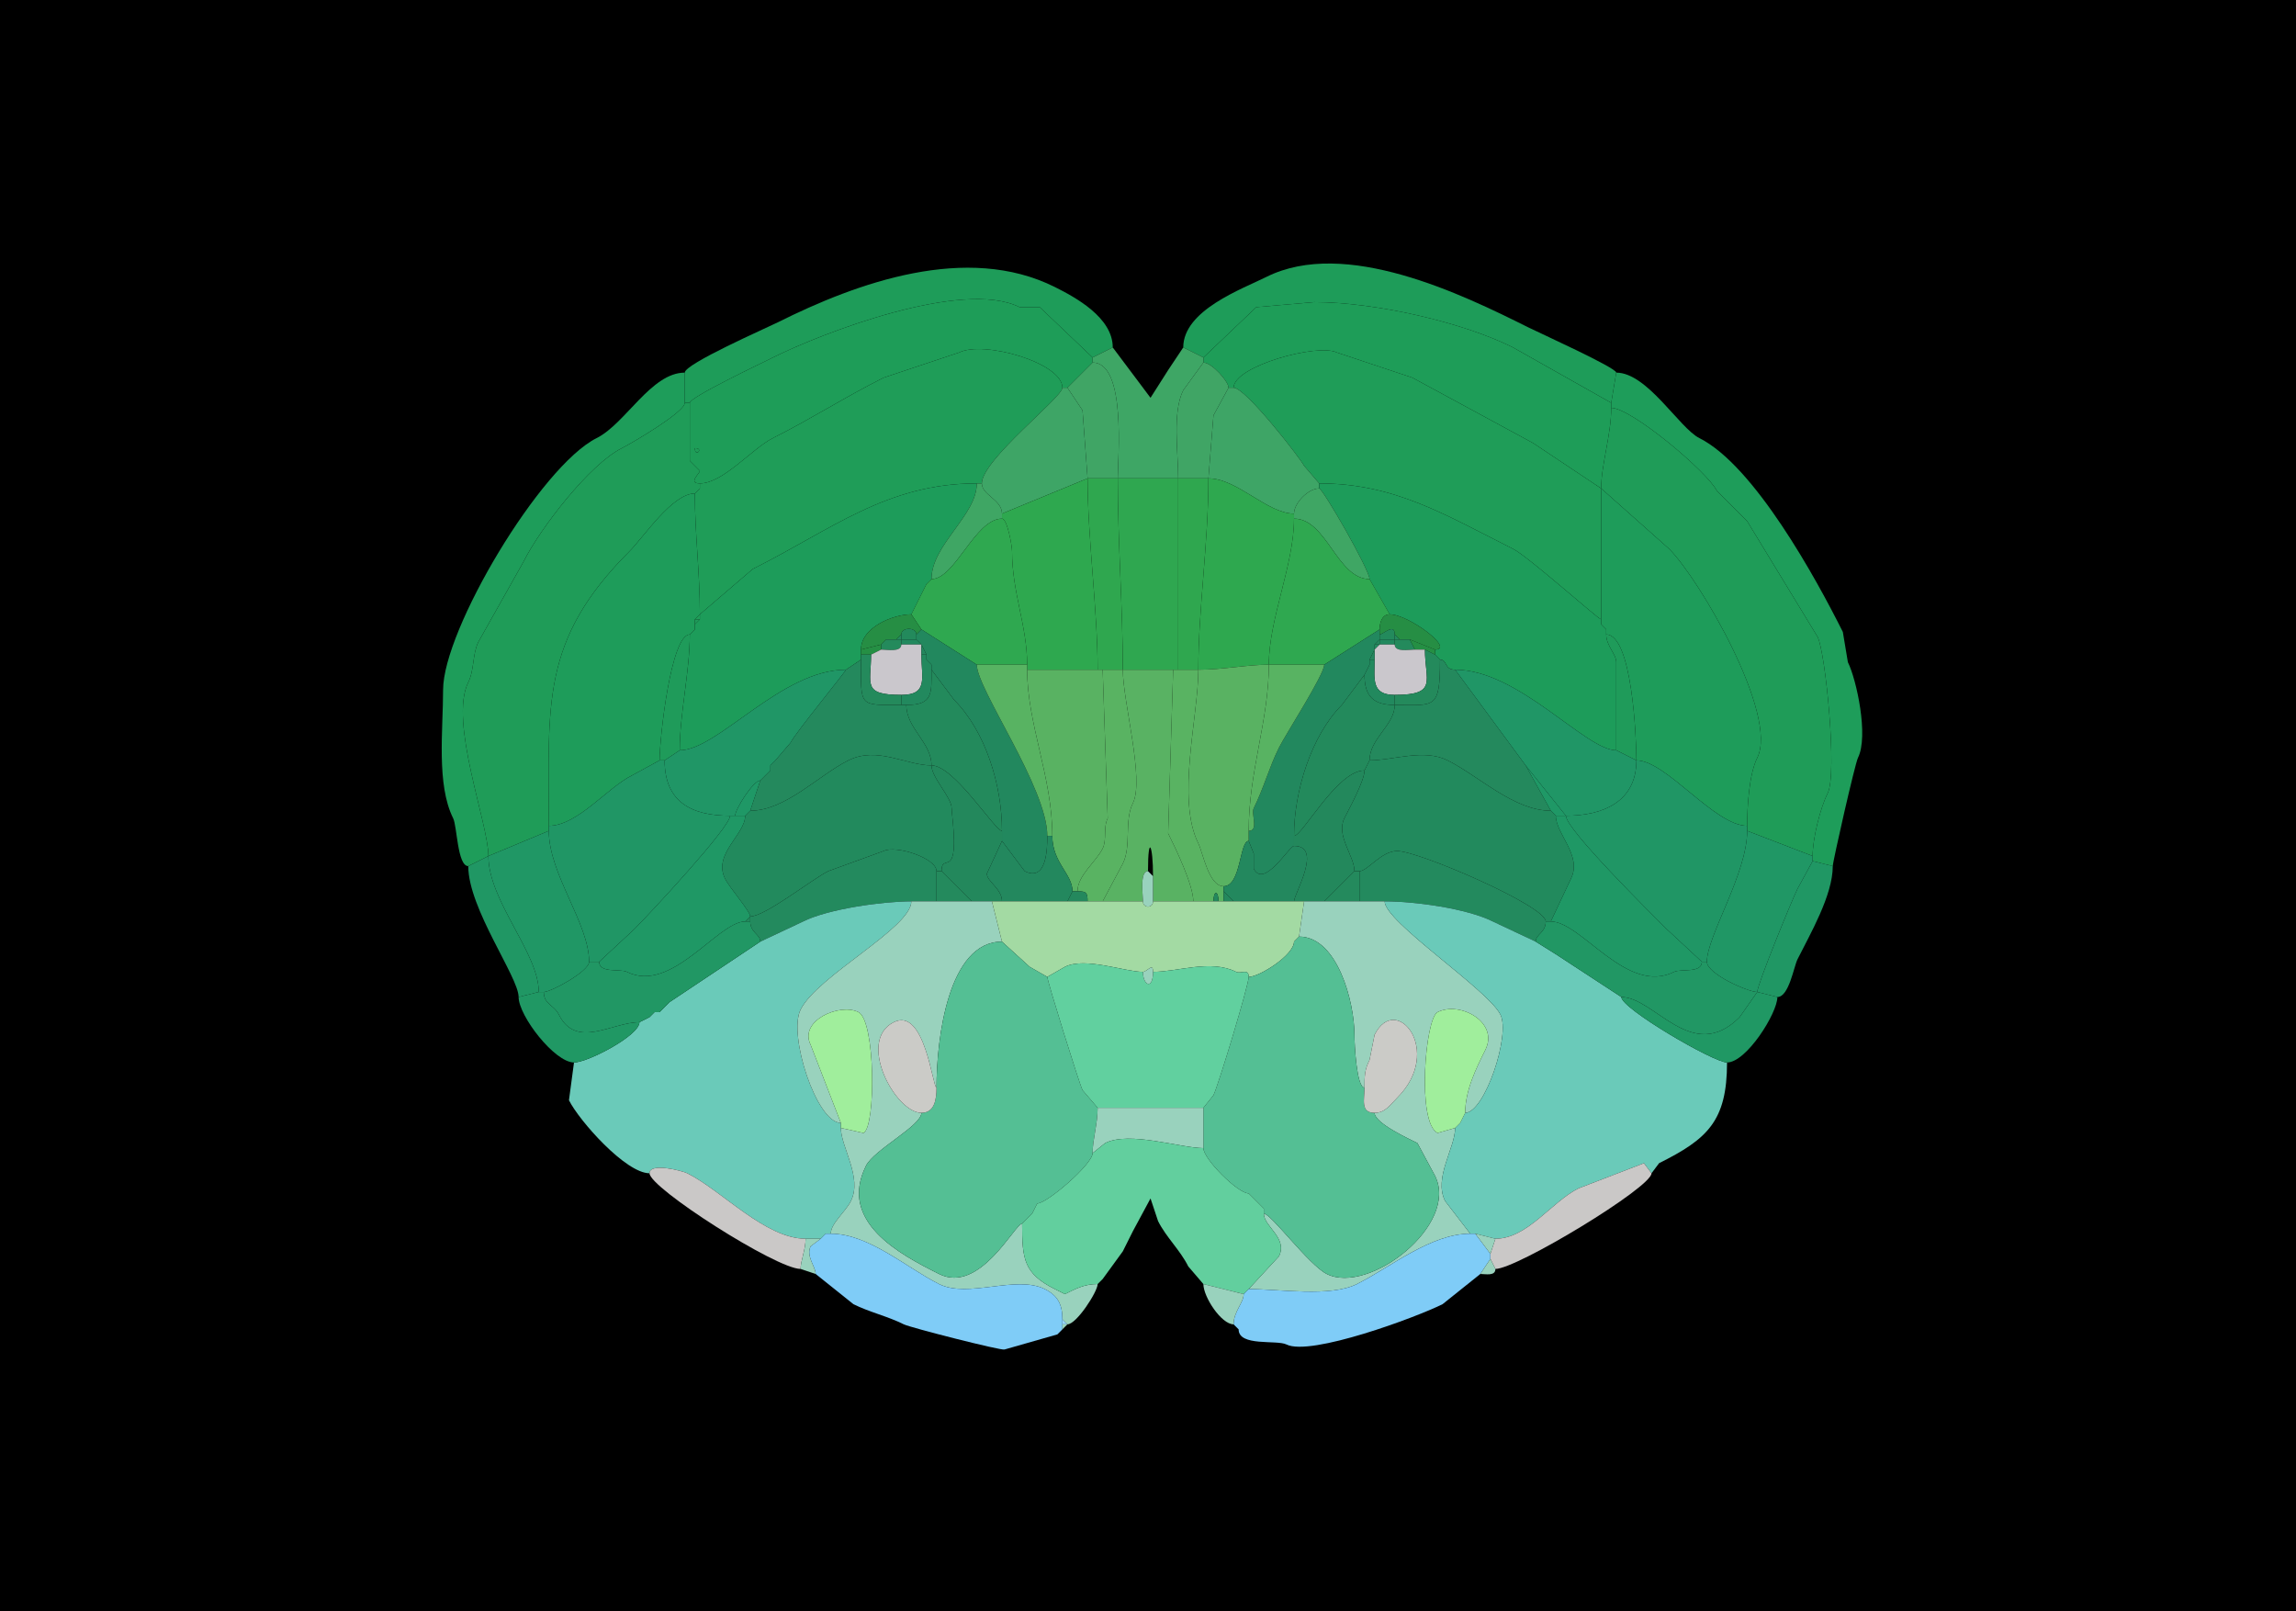 <svg xmlns="http://www.w3.org/2000/svg" xmlns:xlink="http://www.w3.org/1999/xlink" height="320" width="456">
<g>
<rect width="456" height="320" fill="#000000"  stroke-width="0" /> 
<path  fill="#1E9C59" stroke-width="0" stroke="#1E9C59" d = " M136 80 L137,80 C137,78.866 151.49,72.005 153.5,71 163.047,66.226 191.137,55.319 202.5,61 202.5,61 206.5,61 206.5,61 206.5,61 217,71 217,71 217,71 221,69 221,69 221,63.033 213.53,59.015 209.5,57 192.017,48.258 170.241,56.13 154.5,64 152.125,65.187 136,72.246 136,74 136,74 136,80 136,80  Z"/>

<path  fill="#1E9C59" stroke-width="0" stroke="#1E9C59" d = " M321 74 L320,80 C320,80 300.5,69 300.5,69 290.465,63.983 273.102,60 261,60 261,60 249.5,61 249.5,61 249.5,61 239,71 239,71 239,71 235,69 235,69 235,61.585 246.778,57.361 251.5,55 267.172,47.164 290.42,58.46 303.5,65 305.587,66.044 321,73.017 321,74  Z"/>

<path  fill-rule="evenodd" fill="#1E9D58" stroke-width="0" stroke="#1E9D58" d = " M138 89 C138,90.93 139.93,89 138,89  M137 80 C137,84.505 137,88.063 137,91.5 L139,93.5 C139,93.995 136.534,96 139,96 143.614,96 149.405,89.048 153.5,87 160.935,83.282 168.005,78.747 175.5,75 175.5,75 190.5,70 190.5,70 195.354,67.573 211,72.038 211,77 211,77 212,77 212,77 212,77 217,72 217,72 217,72 217,71 217,71 217,71 206.5,61 206.5,61 206.5,61 202.5,61 202.5,61 191.137,55.319 163.047,66.226 153.5,71 151.49,72.005 137,78.866 137,80  Z"/>

<path  fill="#1E9D58" stroke-width="0" stroke="#1E9D58" d = " M320 81 C320,86.363 318,92.324 318,97 318,97 304.5,88 304.5,88 304.5,88 280.5,75 280.5,75 280.5,75 265.5,70 265.5,70 261.753,68.127 245,72.702 245,77 245,77 244,77 244,77 244,75.74 240.654,72 239,72 239,72 239,71 239,71 239,71 249.5,61 249.5,61 249.5,61 261,60 261,60 273.102,60 290.465,63.983 300.5,69 300.5,69 320,80 320,80 320,80 320,81 320,81  Z"/>

<path  fill="#3EA665" stroke-width="0" stroke="#3EA665" d = " M222 95 C225.459,95 230.607,95 234,95 234,89.787 232.801,81.897 235,77.5 235,77.5 239,72 239,72 239,72 239,71 239,71 239,71 235,69 235,69 235,69 232,73.5 232,73.5 232,73.5 228.5,79 228.5,79 228.5,79 221,69 221,69 221,69 217,71 217,71 217,71 217,72 217,72 223.742,72 222,90.985 222,95  Z"/>

<path  fill="#1F9D58" stroke-width="0" stroke="#1F9D58" d = " M138 98 C138,106.117 139,113.472 139,122 139,122 149.5,113 149.5,113 165.128,105.186 176.103,96 194,96 194,96 195,96 195,96 195,91.314 211,78.926 211,77 211,72.038 195.354,67.573 190.5,70 190.5,70 175.5,75 175.5,75 168.005,78.747 160.935,83.282 153.5,87 149.405,89.048 143.614,96 139,96 139,96 139,97 139,97 139,97 138,98 138,98  Z"/>

<path  fill="#1F9D58" stroke-width="0" stroke="#1F9D58" d = " M318 97 C318,103.871 318,115.918 318,123 317.444,123 303.49,110.495 300.5,109 287.118,102.309 277.069,96 262,96 262,96 259,92.5 259,92.5 258.299,91.098 247.4,77 245,77 245,72.702 261.753,68.127 265.5,70 265.5,70 280.5,75 280.5,75 280.5,75 304.5,88 304.5,88 304.5,88 318,97 318,97  Z"/>

<path  fill="#40A565" stroke-width="0" stroke="#40A565" d = " M216 95 L222,95 C222,90.985 223.742,72 217,72 217,72 212,77 212,77 212,77 215,81.5 215,81.5 215,81.5 216,95 216,95  Z"/>

<path  fill="#40A565" stroke-width="0" stroke="#40A565" d = " M234 95 L240,95 C240,95 241,82.5 241,82.5 241,82.5 244,77 244,77 244,75.74 240.654,72 239,72 239,72 235,77.5 235,77.5 232.801,81.897 234,89.787 234,95  Z"/>

<path  fill="#1E9D5A" stroke-width="0" stroke="#1E9D5A" d = " M97 170 L93,172 C90.838,172 90.787,164.074 90,162.5 86.647,155.794 88,144.986 88,137 88,125.085 107.342,92.579 118.5,87 124.241,84.13 129.323,74 136,74 136,74 136,80 136,80 136,81.852 125.4,88.05 123.5,89 117.072,92.214 107.256,104.987 104,111.5 104,111.5 95,127.5 95,127.5 93.82,129.86 94.221,133.058 93,135.5 89.113,143.275 97,163.523 97,170  Z"/>

<path  fill="#1E9D5A" stroke-width="0" stroke="#1E9D5A" d = " M360 171 L364,172 C364,171.095 368.408,151.684 369,150.5 371.167,146.165 368.706,134.912 367,131.5 367,131.5 366,125.5 366,125.5 360.701,114.903 348.397,92.448 337.5,87 333.534,85.017 327.164,74 321,74 321,74 320,80 320,80 320,80 320,81 320,81 323.987,81 339.091,93.683 341,97.5 341,97.5 347,103.5 347,103.5 347,103.5 361,126.5 361,126.5 362.58,129.66 364.919,153.662 363,157.5 361.487,160.527 360,166.585 360,170 360,170 360,171 360,171  Z"/>

<path  fill="#3EA566" stroke-width="0" stroke="#3EA566" d = " M195 96 C195,98.331 199,99.227 199,102 199,102 216,95 216,95 216,95 215,81.5 215,81.5 215,81.5 212,77 212,77 212,77 211,77 211,77 211,78.926 195,91.314 195,96  Z"/>

<path  fill="#3EA566" stroke-width="0" stroke="#3EA566" d = " M262 97 C259.831,97 257,99.899 257,102 251.694,102 245.718,95 240,95 240,95 241,82.5 241,82.5 241,82.5 244,77 244,77 244,77 245,77 245,77 247.4,77 258.299,91.098 259,92.5 259,92.5 262,96 262,96 262,96 262,97 262,97  Z"/>

<path  fill="#1F9C58" stroke-width="0" stroke="#1F9C58" d = " M109 165 L97,170 C97,163.523 89.113,143.275 93,135.5 94.221,133.058 93.82,129.86 95,127.5 95,127.5 104,111.5 104,111.5 107.256,104.987 117.072,92.214 123.5,89 125.4,88.05 136,81.852 136,80 136,80 137,80 137,80 137,84.505 137,88.063 137,91.5 137,91.5 139,93.5 139,93.5 139,93.995 136.534,96 139,96 139,96 139,97 139,97 139,97 138,98 138,98 133.522,98 127.87,106.63 125,109.5 107.292,127.208 109,139.913 109,164 109,164 109,165 109,165  Z"/>

<path  fill="#1F9C58" stroke-width="0" stroke="#1F9C58" d = " M347 165 L360,170 C360,166.585 361.487,160.527 363,157.5 364.919,153.662 362.58,129.66 361,126.5 361,126.5 347,103.5 347,103.5 347,103.5 341,97.5 341,97.5 339.091,93.683 323.987,81 320,81 320,86.363 318,92.324 318,97 318,97 331.5,109 331.5,109 337.537,115.037 353.254,141.991 349,150.5 347.371,153.758 347,160.289 347,164 347,164 347,165 347,165  Z"/>

<path  fill="#1F9C58" stroke-width="0" stroke="#1F9C58" d = " M138 89 C138,90.93 139.93,89 138,89  Z"/>

<path  fill="#2FA750" stroke-width="0" stroke="#2FA750" d = " M233 133 L234,133 C234,133 234,95 234,95 230.607,95 225.459,95 222,95 222,107.799 223,120.765 223,133 223,133 233,133 233,133  Z"/>

<path  fill="#1D9C5A" stroke-width="0" stroke="#1D9C5A" d = " M168 133 C155.138,133 142.56,149 135,149 135,141.597 137,133.416 137,126 137,126 138,125 138,125 138,125 138,124 138,124 138,124 139,123 139,123 139,123 139,122 139,122 139,122 149.5,113 149.5,113 165.128,105.186 176.103,96 194,96 194,102.375 185,108.168 185,115 185,115 184,116 184,116 184,116 181,122 181,122 177.452,122 171,124.54 171,129 171,129 171,130 171,130 171,130 171,131 171,131 171,131 168,133 168,133  Z"/>

<path  fill="#2EA84F" stroke-width="0" stroke="#2EA84F" d = " M204 133 C207.927,133 213.037,133 218,133 218,121.131 216,106.83 216,95 216,95 199,102 199,102 199,102 199,103 199,103 200.043,103 201,108.353 201,109.5 201,117.649 204,124.314 204,132 204,132 204,133 204,133  Z"/>

<path  fill="#2FA74F" stroke-width="0" stroke="#2FA74F" d = " M219 133 L223,133 C223,120.765 222,107.799 222,95 222,95 216,95 216,95 216,106.83 218,121.131 218,133 218,133 219,133 219,133  Z"/>

<path  fill="#2FA74F" stroke-width="0" stroke="#2FA74F" d = " M234 133 L238,133 C238,120.682 240,107.985 240,95 240,95 234,95 234,95 234,95 234,133 234,133  Z"/>

<path  fill="#2EA84F" stroke-width="0" stroke="#2EA84F" d = " M252 132 C247.649,132 242.869,133 238,133 238,120.682 240,107.985 240,95 245.718,95 251.694,102 257,102 257,102 257,103 257,103 257,112.228 252,122.854 252,132  Z"/>

<path  fill="#1D9C5A" stroke-width="0" stroke="#1D9C5A" d = " M289 133 C301.616,133 314.884,149 321,149 321,143.859 321,136.52 321,131.5 321,129.905 319,128.245 319,126 319,126 319,125 319,125 319,125 318,124 318,124 318,124 318,123 318,123 317.444,123 303.49,110.495 300.5,109 287.118,102.309 277.069,96 262,96 262,96 262,97 262,97 262.703,97 272,113.164 272,115 272,115 276,122 276,122 279.78,122 289.058,129 285,129 285,129 285,130 285,130 285,130 286,131 286,131 287.481,131 286.785,133 289,133  Z"/>

<path  fill="#3FA664" stroke-width="0" stroke="#3FA664" d = " M199 103 C193.655,103 189.693,115 185,115 185,108.168 194,102.375 194,96 194,96 195,96 195,96 195,98.331 199,99.227 199,102 199,102 199,103 199,103  Z"/>

<path  fill="#1E9C5A" stroke-width="0" stroke="#1E9C5A" d = " M139 97 L138,98 C138,98 139,97 139,97  Z"/>

<path  fill="#3FA664" stroke-width="0" stroke="#3FA664" d = " M257 103 C263.505,103 265.538,115 272,115 272,113.164 262.703,97 262,97 259.831,97 257,99.899 257,102 257,102 257,103 257,103  Z"/>

<path  fill="#1E9C5A" stroke-width="0" stroke="#1E9C5A" d = " M325 151 C330.89,151 340.532,164 347,164 347,160.289 347.371,153.758 349,150.5 353.254,141.991 337.537,115.037 331.5,109 331.5,109 318,97 318,97 318,103.871 318,115.918 318,123 318,123 318,124 318,124 318,124 319,125 319,125 319,125 319,126 319,126 324.097,126 325,146.237 325,151  Z"/>

<path  fill="#1E9C5A" stroke-width="0" stroke="#1E9C5A" d = " M131 151 L125.5,154 C120.572,156.464 114.66,164 109,164 109,139.913 107.292,127.208 125,109.5 127.87,106.63 133.522,98 138,98 138,106.117 139,113.472 139,122 139,122 138,123 138,123 138,123 138,124 138,124 138,124 138,125 138,125 138,125 137,126 137,126 133.261,126 131,146.485 131,151  Z"/>

<path  fill="#2FA850" stroke-width="0" stroke="#2FA850" d = " M194 132 L204,132 C204,124.314 201,117.649 201,109.5 201,108.353 200.043,103 199,103 193.655,103 189.693,115 185,115 185,115 184,116 184,116 184,116 181,122 181,122 181,122 183,125 183,125 183,125 194,132 194,132  Z"/>

<path  fill="#2FA850" stroke-width="0" stroke="#2FA850" d = " M252 132 L263,132 C263,132 274,125 274,125 274,123.762 274.423,122 276,122 276,122 272,115 272,115 265.538,115 263.505,103 257,103 257,112.228 252,122.854 252,132  Z"/>

<path  fill="#3FA664" stroke-width="0" stroke="#3FA664" d = " M185 115 L184,116 C184,116 185,115 185,115  Z"/>

<path  fill="#1F9D58" stroke-width="0" stroke="#1F9D58" d = " M138 123 L139,123 C139,123 139,122 139,122 139,122 138,123 138,123  Z"/>

<path  fill="#268E44" stroke-width="0" stroke="#268E44" d = " M175 128 L171,129 C171,124.54 177.452,122 181,122 181,122 183,125 183,125 183,125 182,126 182,126 182,124.514 179,124.514 179,126 179,126 178,127 178,127 178,127 176,127 176,127 176,127 175,128 175,128  Z"/>

<path  fill="#268E44" stroke-width="0" stroke="#268E44" d = " M280 127 L285,129 C289.058,129 279.78,122 276,122 274.423,122 274,123.762 274,125 274,125 274,126 274,126 274.716,126 277,123.627 277,126 277,126 278,127 278,127 278,127 280,127 280,127  Z"/>

<path  fill="#1F9B5A" stroke-width="0" stroke="#1F9B5A" d = " M139 123 L138,124 C138,124 138,123 138,123 138,123 139,123 139,123  Z"/>

<path  fill="#1F9B5A" stroke-width="0" stroke="#1F9B5A" d = " M318 124 L319,125 C319,125 318,124 318,124  Z"/>

<path  fill="#1F9B5A" stroke-width="0" stroke="#1F9B5A" d = " M138 125 L137,126 C137,126 138,125 138,125  Z"/>

<path  fill="#238A5C" stroke-width="0" stroke="#238A5C" d = " M179 127 L182,127 C182,127 182,126 182,126 182,124.514 179,124.514 179,126 179,126 179,127 179,127  Z"/>

<path  fill="#22885E" stroke-width="0" stroke="#22885E" d = " M208 166 C208,168.586 207.881,175.191 203.5,173 L199,167 C199,167 199,165 199,165 199,155.95 195.752,145.252 189.5,139 189.5,139 185,133 185,133 185,133 185,132 185,132 185,132 184,131 184,131 184,131 184,130 184,130 184,130 183,128 183,128 183,128 182,127 182,127 182,127 182,126 182,126 182,126 183,125 183,125 183,125 194,132 194,132 194,136.859 208,156.44 208,166  Z"/>

<path  fill="#22885E" stroke-width="0" stroke="#22885E" d = " M248 167 L249,169.5 L249,172.5 C251.037,176.575 256.048,168 257,168 257,168 257,166 257,166 257,157.202 260.405,146.095 266.5,140 266.5,140 271,134 271,134 271,134 272,132 272,132 272,132 272,131 272,131 272,131 273,129 273,129 273,129 273,128 273,128 273,128 274,127 274,127 274,127 274,126 274,126 274,126 274,125 274,125 274,125 263,132 263,132 263,133.968 255.378,145.744 254,148.5 252.091,152.317 250.945,156.61 249,160.5 248.426,161.647 250.064,165 248,165 248,165 248,167 248,167  Z"/>

<path  fill="#238A5C" stroke-width="0" stroke="#238A5C" d = " M274 127 L277,127 C277,127 277,126 277,126 277,123.627 274.716,126 274,126 274,126 274,127 274,127  Z"/>

<path  fill="#1F9B5A" stroke-width="0" stroke="#1F9B5A" d = " M131 151 L132,151 C132,151 135,149 135,149 135,141.597 137,133.416 137,126 133.261,126 131,146.485 131,151  Z"/>

<path  fill="#24895D" stroke-width="0" stroke="#24895D" d = " M178 127 L179,127 C179,127 179,126 179,126 179,126 178,127 178,127  Z"/>

<path  fill="#24895D" stroke-width="0" stroke="#24895D" d = " M277 127 L278,127 C278,127 277,126 277,126 277,126 277,127 277,127  Z"/>

<path  fill="#1F9B5A" stroke-width="0" stroke="#1F9B5A" d = " M321 149 L325,151 C325,146.237 324.097,126 319,126 319,128.245 321,129.905 321,131.5 321,136.52 321,143.859 321,149  Z"/>

<path  fill="#258F44" stroke-width="0" stroke="#258F44" d = " M176 127 L175,128 C175,128 176,127 176,127  Z"/>

<path  fill="#248A5C" stroke-width="0" stroke="#248A5C" d = " M179 128 C179,129.579 176.145,129 175,129 175,129 175,128 175,128 175,128 176,127 176,127 176,127 178,127 178,127 178,127 179,127 179,127 179,127 179,128 179,128  Z"/>

<path  fill="#22895E" stroke-width="0" stroke="#22895E" d = " M179 128 L183,128 C183,128 182,127 182,127 182,127 179,127 179,127 179,127 179,128 179,128  Z"/>

<path  fill="#24875E" stroke-width="0" stroke="#24875E" d = " M273 128 L274,128 C274,128 274,127 274,127 274,127 273,128 273,128  Z"/>

<path  fill="#22895E" stroke-width="0" stroke="#22895E" d = " M274 128 L277,128 C277,128 277,127 277,127 277,127 274,127 274,127 274,127 274,128 274,128  Z"/>

<path  fill="#248A5C" stroke-width="0" stroke="#248A5C" d = " M277 128 C277,129.579 279.855,129 281,129 281,129 280,127 280,127 280,127 278,127 278,127 278,127 277,127 277,127 277,127 277,128 277,128  Z"/>

<path  fill="#258F44" stroke-width="0" stroke="#258F44" d = " M285 129 L285,130 C285,130 283,129 283,129 283,129 281,129 281,129 281,129 280,127 280,127 280,127 285,129 285,129  Z"/>

<path  fill="#258F44" stroke-width="0" stroke="#258F44" d = " M171 130 L173,130 C173,130 175,129 175,129 175,129 175,128 175,128 175,128 171,129 171,129 171,129 171,130 171,130  Z"/>

<path  fill="#CAC7CC" stroke-width="0" stroke="#CAC7CC" d = " M183 130 C183,134.673 184.4,138 179,138 171.167,138 173,135.854 173,130 173,130 175,129 175,129 176.145,129 179,129.579 179,128 179,128 183,128 183,128 183,128 183,130 183,130  Z"/>

<path  fill="#24875E" stroke-width="0" stroke="#24875E" d = " M183 130 L184,130 C184,130 183,128 183,128 183,128 183,130 183,130  Z"/>

<path  fill="#22895E" stroke-width="0" stroke="#22895E" d = " M274 128 L273,129 C273,129 273,128 273,128 273,128 274,128 274,128  Z"/>

<path  fill="#CAC7CC" stroke-width="0" stroke="#CAC7CC" d = " M273 131 C273,134.836 272.281,138 277,138 285.649,138 283,135.185 283,129 283,129 281,129 281,129 279.855,129 277,129.579 277,128 277,128 274,128 274,128 274,128 273,129 273,129 273,129 273,131 273,131  Z"/>

<path  fill="#24875E" stroke-width="0" stroke="#24875E" d = " M272 131 L273,131 C273,131 273,129 273,129 273,129 272,131 272,131  Z"/>

<path  fill="#248A5C" stroke-width="0" stroke="#248A5C" d = " M277 138 L277,140 C284.976,140 286,141.006 286,131 286,131 285,130 285,130 285,130 283,129 283,129 283,135.185 285.649,138 277,138  Z"/>

<path  fill="#248A5C" stroke-width="0" stroke="#248A5C" d = " M179 138 L179,140 C170.472,140 171,140.511 171,131 171,131 171,130 171,130 171,130 173,130 173,130 173,135.854 171.167,138 179,138  Z"/>

<path  fill="#22895E" stroke-width="0" stroke="#22895E" d = " M179 140 L180,140 C185.326,140 185,137.702 185,133 185,133 185,132 185,132 185,132 184,131 184,131 184,131 184,130 184,130 184,130 183,130 183,130 183,134.673 184.4,138 179,138 179,138 179,140 179,140  Z"/>

<path  fill="#24895D" stroke-width="0" stroke="#24895D" d = " M151 155 L149,161 C155.994,161 162.544,153.978 168.5,151 174.226,148.137 179.994,152 185,152 185,147.439 180,144.656 180,140 180,140 179,140 179,140 170.472,140 171,140.511 171,131 171,131 168,133 168,133 168,133.335 158.008,145.483 157,147.5 157,147.5 154,151 154,151 154,151 153,152 153,152 153,152 153,153 153,153 153,153 152,154 152,154 152,154 151,155 151,155  Z"/>

<path  fill="#24875E" stroke-width="0" stroke="#24875E" d = " M184 131 L185,132 C185,132 184,131 184,131  Z"/>

<path  fill="#22895E" stroke-width="0" stroke="#22895E" d = " M277 138 L277,140 C272.782,140 271,138.297 271,134 271,134 272,132 272,132 272,132 272,131 272,131 272,131 273,131 273,131 273,134.836 272.281,138 277,138  Z"/>

<path  fill="#24895D" stroke-width="0" stroke="#24895D" d = " M303 152 L308,161 C300.663,161 293.716,154.108 287.5,151 282.78,148.64 276.709,151 272,151 272,146.656 277,143.984 277,140 284.976,140 286,141.006 286,131 287.481,131 286.785,133 289,133 289,133 303,152 303,152  Z"/>

<path  fill="#58B362" stroke-width="0" stroke="#58B362" d = " M208 166 L209,166 C209,154.308 204,143.79 204,133 204,133 204,132 204,132 204,132 194,132 194,132 194,136.859 208,156.44 208,166  Z"/>

<path  fill="#59B262" stroke-width="0" stroke="#59B262" d = " M213 177 L214,177 C214,173.855 217.663,171.174 219,168.5 219.867,166.766 219.08,164.339 220,162.5 220,162.5 219,133 219,133 219,133 218,133 218,133 213.037,133 207.927,133 204,133 204,143.79 209,154.308 209,166 209,171.345 213,173.541 213,177  Z"/>

<path  fill="#59B262" stroke-width="0" stroke="#59B262" d = " M248 167 C246.134,167 246.526,176 243,176 240.053,176 238.889,169.278 238,167.5 233.579,158.657 238,142.288 238,133 242.869,133 247.649,132 252,132 252,143.106 248,153.152 248,165 248,165 248,167 248,167  Z"/>

<path  fill="#58B362" stroke-width="0" stroke="#58B362" d = " M263 132 C263,133.968 255.378,145.744 254,148.5 252.091,152.317 250.945,156.61 249,160.5 248.426,161.647 250.064,165 248,165 248,153.152 252,143.106 252,132 252,132 263,132 263,132  Z"/>

<path  fill="#238A5C" stroke-width="0" stroke="#238A5C" d = " M272 132 L271,134 C271,134 272,132 272,132  Z"/>

<path  fill="#209666" stroke-width="0" stroke="#209666" d = " M145 162 L146,162 C146,160.706 149.609,155 151,155 151,155 152,154 152,154 152,154 153,153 153,153 153,153 153,152 153,152 153,152 154,151 154,151 154,151 157,147.5 157,147.5 158.008,145.483 168,133.335 168,133 155.138,133 142.56,149 135,149 135,149 132,151 132,151 132,159.329 137.418,162 145,162  Z"/>

<path  fill="#238A5C" stroke-width="0" stroke="#238A5C" d = " M185 152 C189.513,152 197.592,165 199,165 199,155.95 195.752,145.252 189.5,139 189.5,139 185,133 185,133 185,137.702 185.326,140 180,140 180,144.656 185,147.439 185,152  Z"/>

<path  fill="#59B362" stroke-width="0" stroke="#59B362" d = " M216 179 L219,179 C219,179 223,171.5 223,171.5 224.748,168.004 223.231,163.039 225,159.5 227.338,154.824 223,139.265 223,133 223,133 219,133 219,133 219,133 220,162.5 220,162.5 219.08,164.339 219.867,166.766 219,168.5 217.663,171.174 214,173.855 214,177 215.747,177 216,177.253 216,179  Z"/>

<path  fill="#59B263" stroke-width="0" stroke="#59B263" d = " M229 179 L237,179 C237,175.786 233.506,168.512 232,165.5 232,165.5 233,133 233,133 233,133 223,133 223,133 223,139.265 227.338,154.824 225,159.5 223.231,163.039 224.748,168.004 223,171.5 223,171.5 219,179 219,179 219,179 227,179 227,179 227,177.679 226.316,173 228,173 228,165.534 229,167.789 229,174 229,174 229,179 229,179  Z"/>

<path  fill="#59B362" stroke-width="0" stroke="#59B362" d = " M242 179 L243,179 C243,179 243,177 243,177 243,177 243,176 243,176 240.053,176 238.889,169.278 238,167.5 233.579,158.657 238,142.288 238,133 238,133 234,133 234,133 234,133 233,133 233,133 233,133 232,165.5 232,165.5 233.506,168.512 237,175.786 237,179 237,179 241,179 241,179 241,176.788 242,176.788 242,179  Z"/>

<path  fill="#209666" stroke-width="0" stroke="#209666" d = " M303 152 L311,162 C318.323,162 325,159.239 325,151 325,151 321,149 321,149 314.884,149 301.616,133 289,133 289,133 303,152 303,152  Z"/>

<path  fill="#238A5C" stroke-width="0" stroke="#238A5C" d = " M271 153 C265.551,153 258.688,166 257,166 257,157.202 260.405,146.095 266.5,140 266.5,140 271,134 271,134 271,138.297 272.782,140 277,140 277,143.984 272,146.656 272,151 272,151 271,153 271,153  Z"/>

<path  fill="#228A5D" stroke-width="0" stroke="#228A5D" d = " M186 173 L187,173 C187,170.591 188.277,171.945 189,170.5 190.042,168.417 189,161.635 189,160.5 189,158.348 185,154.421 185,152 179.994,152 174.226,148.137 168.5,151 162.544,153.978 155.994,161 149,161 149,161 148,162 148,162 148,165.715 141.55,169.601 144,174.5 144.898,176.296 149,180.981 149,182 151.958,182 161.261,174.62 164.5,173 164.5,173 175.5,169 175.5,169 177.945,167.778 186,170.426 186,173  Z"/>

<path  fill="#228A5D" stroke-width="0" stroke="#228A5D" d = " M307 183 L308,183 C308,183 312,174.5 312,174.5 314.292,169.916 309,165.635 309,162 309,162 308,161 308,161 300.663,161 293.716,154.108 287.5,151 282.78,148.64 276.709,151 272,151 272,151 271,153 271,153 271,155.057 267.997,160.506 267,162.5 265.278,165.944 269,169.97 269,173 269,173 270,173 270,173 271.626,173 274.295,169 277.5,169 281.731,169 307,179.904 307,183  Z"/>

<path  fill="#209665" stroke-width="0" stroke="#209665" d = " M117 191 L119,191 C119,191 126,184.5 126,184.5 128.807,181.693 145,164.338 145,162 137.418,162 132,159.329 132,151 132,151 131,151 131,151 131,151 125.5,154 125.5,154 120.572,156.464 114.66,164 109,164 109,164 109,165 109,165 109,173.63 117,183.401 117,191  Z"/>

<path  fill="#1F9866" stroke-width="0" stroke="#1F9866" d = " M154 151 L153,152 C153,152 154,151 154,151  Z"/>

<path  fill="#209665" stroke-width="0" stroke="#209665" d = " M338 191 L339,191 C339,185.888 347,173.497 347,165 347,165 347,164 347,164 340.532,164 330.89,151 325,151 325,159.239 318.323,162 311,162 311,164.694 327.808,181.308 331,184.5 331,184.5 338,191 338,191  Z"/>

<path  fill="#23885C" stroke-width="0" stroke="#23885C" d = " M197 179 L199,179 C199,176.464 196,175.085 196,173.5 196,173.5 199,167 199,167 199,167 199,165 199,165 197.592,165 189.513,152 185,152 185,154.421 189,158.348 189,160.5 189,161.635 190.042,168.417 189,170.5 188.277,171.945 187,170.591 187,173 187,173 193,179 193,179 193,179 197,179 197,179  Z"/>

<path  fill="#1F9866" stroke-width="0" stroke="#1F9866" d = " M309 162 L311,162 C311,162 303,152 303,152 303,152 308,161 308,161 308,161 309,162 309,162  Z"/>

<path  fill="#1F9866" stroke-width="0" stroke="#1F9866" d = " M153 153 L152,154 C152,154 153,153 153,153  Z"/>

<path  fill="#23885C" stroke-width="0" stroke="#23885C" d = " M259 179 L263,179 C263,179 269,173 269,173 269,169.97 265.278,165.944 267,162.5 267.997,160.506 271,155.057 271,153 265.551,153 258.688,166 257,166 257,166 257,168 257,168 262.797,168 257,177.548 257,179 257,179 259,179 259,179  Z"/>

<path  fill="#1F9866" stroke-width="0" stroke="#1F9866" d = " M152 154 L151,155 C151,155 152,154 152,154  Z"/>

<path  fill="#1F9866" stroke-width="0" stroke="#1F9866" d = " M146 162 L148,162 C148,162 149,161 149,161 149,161 151,155 151,155 149.609,155 146,160.706 146,162  Z"/>

<path  fill="#24895D" stroke-width="0" stroke="#24895D" d = " M149 161 L148,162 C148,162 149,161 149,161  Z"/>

<path  fill="#1F9865" stroke-width="0" stroke="#1F9865" d = " M148 183 C142.576,183 133.382,197.441 124.5,193 123.181,192.341 119,193.334 119,191 119,191 126,184.5 126,184.5 128.807,181.693 145,164.338 145,162 145,162 146,162 146,162 146,162 148,162 148,162 148,165.715 141.55,169.601 144,174.5 144.898,176.296 149,180.981 149,182 149,182 148,183 148,183  Z"/>

<path  fill="#1F9865" stroke-width="0" stroke="#1F9865" d = " M308 183 C314.084,183 323.082,197.709 332.5,193 333.819,192.341 338,193.334 338,191 338,191 331,184.5 331,184.5 327.808,181.308 311,164.694 311,162 311,162 309,162 309,162 309,165.635 314.292,169.916 312,174.5 312,174.5 308,183 308,183  Z"/>

<path  fill="#209765" stroke-width="0" stroke="#209765" d = " M107 197 L108,197 C109.435,197 117,192.911 117,191 117,183.401 109,173.63 109,165 109,165 97,170 97,170 97,178.947 107,189.234 107,197  Z"/>

<path  fill="#209765" stroke-width="0" stroke="#209765" d = " M339 191 C339,193.422 347.189,197 349,197 349,195.54 355.886,178.728 357,176.5 357,176.5 360,171 360,171 360,171 360,170 360,170 360,170 347,165 347,165 347,173.497 339,185.888 339,191  Z"/>

<path  fill="#23885E" stroke-width="0" stroke="#23885E" d = " M199 179 L212,179 C212,179 213,177 213,177 213,173.541 209,171.345 209,166 209,166 208,166 208,166 208,168.586 207.881,175.191 203.5,173 203.5,173 199,167 199,167 199,167 196,173.5 196,173.5 196,175.085 199,176.464 199,179  Z"/>

<path  fill="#23885E" stroke-width="0" stroke="#23885E" d = " M245 179 L257,179 C257,177.548 262.797,168 257,168 256.048,168 251.037,176.575 249,172.5 249,172.5 249,169.5 249,169.5 249,169.5 248,167 248,167 246.134,167 246.526,176 243,176 243,176 243,177 243,177 243,177 245,179 245,179  Z"/>

<path  fill="#238A5E" stroke-width="0" stroke="#238A5E" d = " M149 183 C149,185.202 151,185.546 151,187 151,187 159.5,183 159.5,183 164.502,180.499 175.294,179 181,179 181,179 186,179 186,179 186,179 186,173 186,173 186,170.426 177.945,167.778 175.5,169 175.5,169 164.5,173 164.5,173 161.261,174.62 151.958,182 149,182 149,182 149,183 149,183  Z"/>

<path  fill="#238A5E" stroke-width="0" stroke="#238A5E" d = " M307 183 C307,185.202 305,185.546 305,187 305,187 296.5,183 296.5,183 291.314,180.407 280.987,179 275,179 275,179 270,179 270,179 270,179 270,173 270,173 271.626,173 274.295,169 277.5,169 281.731,169 307,179.904 307,183  Z"/>

<path  fill="#209764" stroke-width="0" stroke="#209764" d = " M107 197 L103,198 C103,194.046 93,180.443 93,172 93,172 97,170 97,170 97,178.947 107,189.234 107,197  Z"/>

<path  fill="#209764" stroke-width="0" stroke="#209764" d = " M349 197 L353,198 C355.295,198 356.263,191.975 357,190.5 359.516,185.468 364,177.804 364,172 364,172 360,171 360,171 360,171 357,176.5 357,176.5 355.886,178.728 349,195.54 349,197  Z"/>

<path  fill="#248A5D" stroke-width="0" stroke="#248A5D" d = " M186 179 L193,179 C193,179 187,173 187,173 187,173 186,173 186,173 186,173 186,179 186,179  Z"/>

<path  fill="#99D2BD" stroke-width="0" stroke="#99D2BD" d = " M227 179 C227,180.399 229,180.399 229,179 229,179 229,174 229,174 229,174 228,173 228,173 226.316,173 227,177.679 227,179  Z"/>

<path  fill="#248A5D" stroke-width="0" stroke="#248A5D" d = " M263 179 L270,179 C270,179 270,173 270,173 270,173 269,173 269,173 269,173 263,179 263,179  Z"/>

<path  fill="#24885D" stroke-width="0" stroke="#24885D" d = " M212 179 L216,179 C216,177.253 215.747,177 214,177 214,177 213,177 213,177 213,177 212,179 212,179  Z"/>

<path  fill="#24885D" stroke-width="0" stroke="#24885D" d = " M241 179 L242,179 C242,176.788 241,176.788 241,179  Z"/>

<path  fill="#24885D" stroke-width="0" stroke="#24885D" d = " M243 179 L245,179 C245,179 243,177 243,177 243,177 243,179 243,179  Z"/>

<path  fill="#6ACAB9" stroke-width="0" stroke="#6ACAB9" d = " M160 246 L163,246 C163,246 164,245 164,245 164,245 165,245 165,245 165,242.932 167.877,240.745 169,238.5 171.321,233.859 167,227.756 167,224 167,224 167,223 167,223 162.186,223 156.482,205.536 159,200.5 162.371,193.759 181,184.271 181,179 175.294,179 164.502,180.499 159.5,183 159.5,183 151,187 151,187 151,187 133,199 133,199 133,199 132,200 132,200 132,200 131,201 131,201 131,201 130,201 130,201 130,201 129,202 129,202 129,202 127,203 127,203 127,205.647 116.737,211 114,211 114,211 113,218.5 113,218.5 115.03,222.56 124.261,233 129,233 129,230.81 135.535,232.517 136.5,233 143.378,236.439 152.008,246 160,246  Z"/>

<path  fill="#99D2BD" stroke-width="0" stroke="#99D2BD" d = " M211 262 L212,263 C213.803,263 218,256.505 218,255 215.387,255 213.64,255.93 211.5,257 211.5,257 209.5,256 209.5,256 203.323,252.912 203,250.041 203,243 201.573,243 194.604,257.052 186.5,253 178.842,249.171 166.408,242.683 172,231.5 173.597,228.307 183,223.567 183,221 177.853,221 170.103,206.699 177.5,203 183.69,199.905 185.211,216 186,216 186,206.17 188.34,187 199,187 199,187 197,179 197,179 197,179 193,179 193,179 193,179 186,179 186,179 186,179 181,179 181,179 181,184.271 162.371,193.759 159,200.5 156.482,205.536 162.186,223 167,223 167,223 161,207.5 161,207.5 158.603,202.707 166.758,199.129 170.5,201 173.874,202.687 173.986,223.757 171.5,225 171.5,225 167,224 167,224 167,227.756 171.321,233.859 169,238.5 167.877,240.745 165,242.932 165,245 172.518,245 180.108,251.804 186.5,255 192.287,257.893 201.8,253.15 207.5,256 210.036,257.268 211,258.966 211,262  Z"/>

<path  fill="#A3DAA3" stroke-width="0" stroke="#A3DAA3" d = " M229 193 C233.946,193 240.465,190.483 245.5,193 246.419,193.459 248,192.235 248,194 250.126,194 257,189.678 257,187 257,187 258,186 258,186 258,186 259,179 259,179 259,179 257,179 257,179 257,179 245,179 245,179 245,179 243,179 243,179 243,179 242,179 242,179 242,179 241,179 241,179 241,179 237,179 237,179 237,179 229,179 229,179 229,180.399 227,180.399 227,179 227,179 219,179 219,179 219,179 216,179 216,179 216,179 212,179 212,179 212,179 199,179 199,179 199,179 197,179 197,179 197,179 199,187 199,187 199,187 204.5,192 204.5,192 204.5,192 208,194 208,194 208,194 211.5,192 211.5,192 215.516,189.992 223.387,193 227,193 227.839,193 229,191.07 229,193  Z"/>

<path  fill="#99D2BD" stroke-width="0" stroke="#99D2BD" d = " M292 245 C284.134,245 276.164,251.668 269.5,255 264.221,257.639 254.22,256 248,256 248,256 254,249.5 254,249.5 255.829,245.842 251,243.594 251,241 252.419,241 259.955,251.227 263.5,253 271.9,257.2 289.856,243.211 285,233.5 285,233.5 281.5,227 281.5,227 279.918,226.209 273,223.058 273,221 275.117,221 276.037,219.463 277.5,218 286.816,208.684 277.26,196.979 273,205.5 273,205.5 272,210.5 272,210.5 271.029,212.441 271,213.622 271,216 269.417,216 269,207.334 269,205.5 269,199.049 265.644,186 258,186 258,186 259,179 259,179 259,179 263,179 263,179 263,179 270,179 270,179 270,179 275,179 275,179 275,183.082 295.498,196.496 298,201.5 300.026,205.552 294.861,221 291,221 291,216.558 293.143,212.214 295,208.5 297.743,203.013 289.993,198.754 285.5,201 283.059,202.22 281.354,222.927 285.5,225 285.5,225 289,224 289,224 289,227.993 284.689,233.877 287,238.5 287,238.5 292,245 292,245  Z"/>

<path  fill="#6ACAB9" stroke-width="0" stroke="#6ACAB9" d = " M293 245 L297,246 C303.345,246 308.11,238.695 313.5,236 313.5,236 326.5,231 326.5,231 326.5,231 328,233 328,233 328,233 329.5,231 329.5,231 339.06,226.22 343,222.684 343,211 340.329,211 322,200.289 322,198 322,198 309,189.5 309,189.5 309,189.5 305,187 305,187 305,187 296.5,183 296.5,183 291.314,180.407 280.987,179 275,179 275,183.082 295.498,196.496 298,201.5 300.026,205.552 294.861,221 291,221 291,221 290,223 290,223 290,223 289,224 289,224 289,227.993 284.689,233.877 287,238.5 287,238.5 292,245 292,245 292,245 293,245 293,245  Z"/>

<path  fill="#228A5D" stroke-width="0" stroke="#228A5D" d = " M148 183 L149,183 C149,183 149,182 149,182 149,182 148,183 148,183  Z"/>

<path  fill="#219764" stroke-width="0" stroke="#219764" d = " M129 202 L127,203 C121.533,203 114.469,208.438 111,201.5 110.011,199.522 108,199.477 108,197 109.435,197 117,192.911 117,191 117,191 119,191 119,191 119,193.334 123.181,192.341 124.5,193 133.382,197.441 142.576,183 148,183 148,183 149,183 149,183 149,185.202 151,185.546 151,187 151,187 133,199 133,199 133,199 132,200 132,200 132,200 131,201 131,201 131,201 130,201 130,201 130,201 129,202 129,202  Z"/>

<path  fill="#219764" stroke-width="0" stroke="#219764" d = " M349 197 L345.5,202 C336.019,211.481 328.623,198 322,198 322,198 309,189.5 309,189.5 309,189.5 305,187 305,187 305,185.546 307,185.202 307,183 307,183 308,183 308,183 314.084,183 323.082,197.709 332.5,193 333.819,192.341 338,193.334 338,191 338,191 339,191 339,191 339,193.422 347.189,197 349,197  Z"/>

<path  fill="#54BF94" stroke-width="0" stroke="#54BF94" d = " M204 242 L203,243 C201.573,243 194.604,257.052 186.5,253 178.842,249.171 166.408,242.683 172,231.5 173.597,228.307 183,223.567 183,221 185.6,221 186,218.361 186,216 186,206.17 188.34,187 199,187 199,187 204.5,192 204.5,192 204.5,192 208,194 208,194 208,194.795 214.315,215.129 215,216.5 215,216.5 218,220 218,220 218,223.222 217,226.277 217,229 217,231.192 207.942,239 206,239 206,239 205,241 205,241 205,241 204,242 204,242  Z"/>

<path  fill="#99D2BD" stroke-width="0" stroke="#99D2BD" d = " M258 186 L257,187 C257,187 258,186 258,186  Z"/>

<path  fill="#54BF94" stroke-width="0" stroke="#54BF94" d = " M251 240 L251,241 C252.419,241 259.955,251.227 263.5,253 271.9,257.2 289.856,243.211 285,233.5 285,233.5 281.5,227 281.5,227 279.918,226.209 273,223.058 273,221 270.132,221 271,218.312 271,216 269.417,216 269,207.334 269,205.5 269,199.049 265.644,186 258,186 258,186 257,187 257,187 257,189.678 250.126,194 248,194 248,195.614 241.957,215.586 241,217.5 241,217.5 239,220 239,220 239,220 239,228 239,228 239,230.144 245.84,237 248,237 248,237 249,238 249,238 249,238 250,239 250,239 250,239 251,240 251,240  Z"/>

<path  fill="#61D09F" stroke-width="0" stroke="#61D09F" d = " M218 220 C226.26,220 230.643,220 239,220 239,220 241,217.5 241,217.5 241.957,215.586 248,195.614 248,194 248,192.235 246.419,193.459 245.5,193 240.465,190.483 233.946,193 229,193 229,196.644 227,195.726 227,193 223.387,193 215.516,189.992 211.5,192 211.5,192 208,194 208,194 208,194.795 214.315,215.129 215,216.5 215,216.5 218,220 218,220  Z"/>

<path  fill="#99D2BD" stroke-width="0" stroke="#99D2BD" d = " M227 193 C227.839,193 229,191.07 229,193 229,196.644 227,195.726 227,193  Z"/>

<path  fill="#209864" stroke-width="0" stroke="#209864" d = " M127 203 C127,205.647 116.737,211 114,211 110.163,211 103,201.753 103,198 103,198 107,197 107,197 107,197 108,197 108,197 108,199.477 110.011,199.522 111,201.5 114.469,208.438 121.533,203 127,203  Z"/>

<path  fill="#209864" stroke-width="0" stroke="#209864" d = " M353 198 C353,201.215 346.838,211 343,211 340.329,211 322,200.289 322,198 328.623,198 336.019,211.481 345.5,202 345.5,202 349,197 349,197 349,197 353,198 353,198  Z"/>

<path  fill="#209864" stroke-width="0" stroke="#209864" d = " M133 199 L132,200 C132,200 133,199 133,199  Z"/>

<path  fill="#209864" stroke-width="0" stroke="#209864" d = " M132 200 L131,201 C131,201 132,200 132,200  Z"/>

<path  fill="#209864" stroke-width="0" stroke="#209864" d = " M130 201 L129,202 C129,202 130,201 130,201  Z"/>

<path  fill="#A0EE9C" stroke-width="0" stroke="#A0EE9C" d = " M167 223 L167,224 C167,224 171.5,225 171.5,225 173.986,223.757 173.874,202.687 170.5,201 166.758,199.129 158.603,202.707 161,207.5 161,207.5 167,223 167,223  Z"/>

<path  fill="#A0EE9C" stroke-width="0" stroke="#A0EE9C" d = " M290 223 L289,224 C289,224 285.5,225 285.5,225 281.354,222.927 283.059,202.22 285.5,201 289.993,198.754 297.743,203.013 295,208.5 293.143,212.214 291,216.558 291,221 291,221 290,223 290,223  Z"/>

<path  fill="#209864" stroke-width="0" stroke="#209864" d = " M129 202 L127,203 C127,203 129,202 129,202  Z"/>

<path  fill="#CBCBC7" stroke-width="0" stroke="#CBCBC7" d = " M186 216 C185.211,216 183.69,199.905 177.5,203 170.103,206.699 177.853,221 183,221 185.6,221 186,218.361 186,216  Z"/>

<path  fill="#CBCBC7" stroke-width="0" stroke="#CBCBC7" d = " M271 216 C271,218.312 270.132,221 273,221 275.117,221 276.037,219.463 277.5,218 286.816,208.684 277.26,196.979 273,205.5 273,205.5 272,210.5 272,210.5 271.029,212.441 271,213.622 271,216  Z"/>

<path  fill="#99D2BD" stroke-width="0" stroke="#99D2BD" d = " M239 228 C234.436,228 224.356,224.572 219.5,227 L217,229 C217,226.277 218,223.222 218,220 226.26,220 230.643,220 239,220 239,220 239,228 239,228  Z"/>

<path  fill="#99D2BD" stroke-width="0" stroke="#99D2BD" d = " M291 221 L290,223 C290,223 291,221 291,221  Z"/>

<path  fill="#99D2BD" stroke-width="0" stroke="#99D2BD" d = " M290 223 L289,224 C289,224 290,223 290,223  Z"/>

<path  fill="#62CF9E" stroke-width="0" stroke="#62CF9E" d = " M248 256 L247,257 C247,257 239,255 239,255 239,255 236,251.5 236,251.5 234.352,248.205 231.609,245.718 230,242.5 230,242.5 228.5,238 228.5,238 228.5,238 225,244.5 225,244.5 225,244.5 223,248.5 223,248.5 223,248.5 219,254 219,254 219,254 218,255 218,255 215.387,255 213.64,255.93 211.5,257 211.5,257 209.5,256 209.5,256 203.323,252.912 203,250.041 203,243 203,243 204,242 204,242 204,242 205,241 205,241 205,241 206,239 206,239 207.942,239 217,231.192 217,229 217,229 219.5,227 219.5,227 224.356,224.572 234.436,228 239,228 239,230.144 245.84,237 248,237 248,237 249,238 249,238 249,238 250,239 250,239 250,239 251,240 251,240 251,240 251,241 251,241 251,243.594 255.829,245.842 254,249.5 254,249.5 248,256 248,256  Z"/>

<path  fill="#CAC8C7" stroke-width="0" stroke="#CAC8C7" d = " M296 250 L297,252 C301.245,252 328,235.817 328,233 328,233 326.5,231 326.5,231 326.5,231 313.5,236 313.5,236 308.11,238.695 303.345,246 297,246 297,246 296,249 296,249 296,249 296,250 296,250  Z"/>

<path  fill="#CAC8C7" stroke-width="0" stroke="#CAC8C7" d = " M160 246 C160,248.124 159,250.436 159,252 154.199,252 129,235.912 129,233 129,230.81 135.535,232.517 136.5,233 143.378,236.439 152.008,246 160,246  Z"/>

<path  fill="#99D2BD" stroke-width="0" stroke="#99D2BD" d = " M248 237 L249,238 C249,238 248,237 248,237  Z"/>

<path  fill="#99D2BD" stroke-width="0" stroke="#99D2BD" d = " M206 239 L205,241 C205,241 206,239 206,239  Z"/>

<path  fill="#99D2BD" stroke-width="0" stroke="#99D2BD" d = " M250 239 L251,240 C251,240 250,239 250,239  Z"/>

<path  fill="#99D2BD" stroke-width="0" stroke="#99D2BD" d = " M205 241 L204,242 C204,242 205,241 205,241  Z"/>

<path  fill="#99D2BD" stroke-width="0" stroke="#99D2BD" d = " M204 242 L203,243 C203,243 204,242 204,242  Z"/>

<path  fill="#99D2BD" stroke-width="0" stroke="#99D2BD" d = " M164 245 L163,246 C163,246 164,245 164,245  Z"/>

<path  fill="#7FCCF7" stroke-width="0" stroke="#7FCCF7" d = " M211 264 L210,265 C210,265 199.5,268 199.5,268 198.949,268.275 180.809,263.655 179.5,263 176.263,261.382 172.655,260.578 169.5,259 169.5,259 162,253 162,253 162,251.577 160.022,249.456 161,247.5 161,247.5 163,246 163,246 163,246 164,245 164,245 164,245 165,245 165,245 172.518,245 180.108,251.804 186.5,255 192.287,257.893 201.8,253.15 207.5,256 210.036,257.268 211,258.966 211,262 211,262 211,263 211,263 211,263 211,264 211,264  Z"/>

<path  fill="#7FCCF7" stroke-width="0" stroke="#7FCCF7" d = " M245 263 L246,264 C246,267.463 253.569,266.035 255.5,267 260.283,269.392 281.308,261.596 286.5,259 286.5,259 294,253 294,253 294,253 296,250 296,250 296,250 296,249 296,249 296,249 293,245 293,245 293,245 292,245 292,245 284.134,245 276.164,251.668 269.5,255 264.221,257.639 254.22,256 248,256 248,256 247,257 247,257 247,258.714 245,260.482 245,263  Z"/>

<path  fill="#99D2BD" stroke-width="0" stroke="#99D2BD" d = " M297 246 L296,249 C296,249 293,245 293,245 293,245 297,246 297,246  Z"/>

<path  fill="#99D2BD" stroke-width="0" stroke="#99D2BD" d = " M159 252 L162,253 C162,251.577 160.022,249.456 161,247.5 161,247.5 163,246 163,246 163,246 160,246 160,246 160,248.124 159,250.436 159,252  Z"/>

<path  fill="#99D2BD" stroke-width="0" stroke="#99D2BD" d = " M297 252 C297,253.473 295.048,253 294,253 294,253 296,250 296,250 296,250 297,252 297,252  Z"/>

<path  fill="#99D2BD" stroke-width="0" stroke="#99D2BD" d = " M219 254 L218,255 C218,255 219,254 219,254  Z"/>

<path  fill="#99D2BD" stroke-width="0" stroke="#99D2BD" d = " M247 257 C247,258.714 245,260.482 245,263 242.577,263 239,257.582 239,255 239,255 247,257 247,257  Z"/>

<path  fill="#99D2BD" stroke-width="0" stroke="#99D2BD" d = " M248 256 L247,257 C247,257 248,256 248,256  Z"/>

<path  fill="#97D6F9" stroke-width="0" stroke="#97D6F9" d = " M211 263 L212,263 C212,263 211,262 211,262 211,262 211,263 211,263  Z"/>

<path  fill="#99D2BD" stroke-width="0" stroke="#99D2BD" d = " M212 263 L211,264 C211,264 211,263 211,263 211,263 212,263 212,263  Z"/>

<path  fill="#97D6F9" stroke-width="0" stroke="#97D6F9" d = " M245 263 L246,264 C246,264 245,263 245,263  Z"/>

<path  fill="#97D6F9" stroke-width="0" stroke="#97D6F9" d = " M211 264 L210,265 C210,265 211,264 211,264  Z"/>

</g>
</svg>

